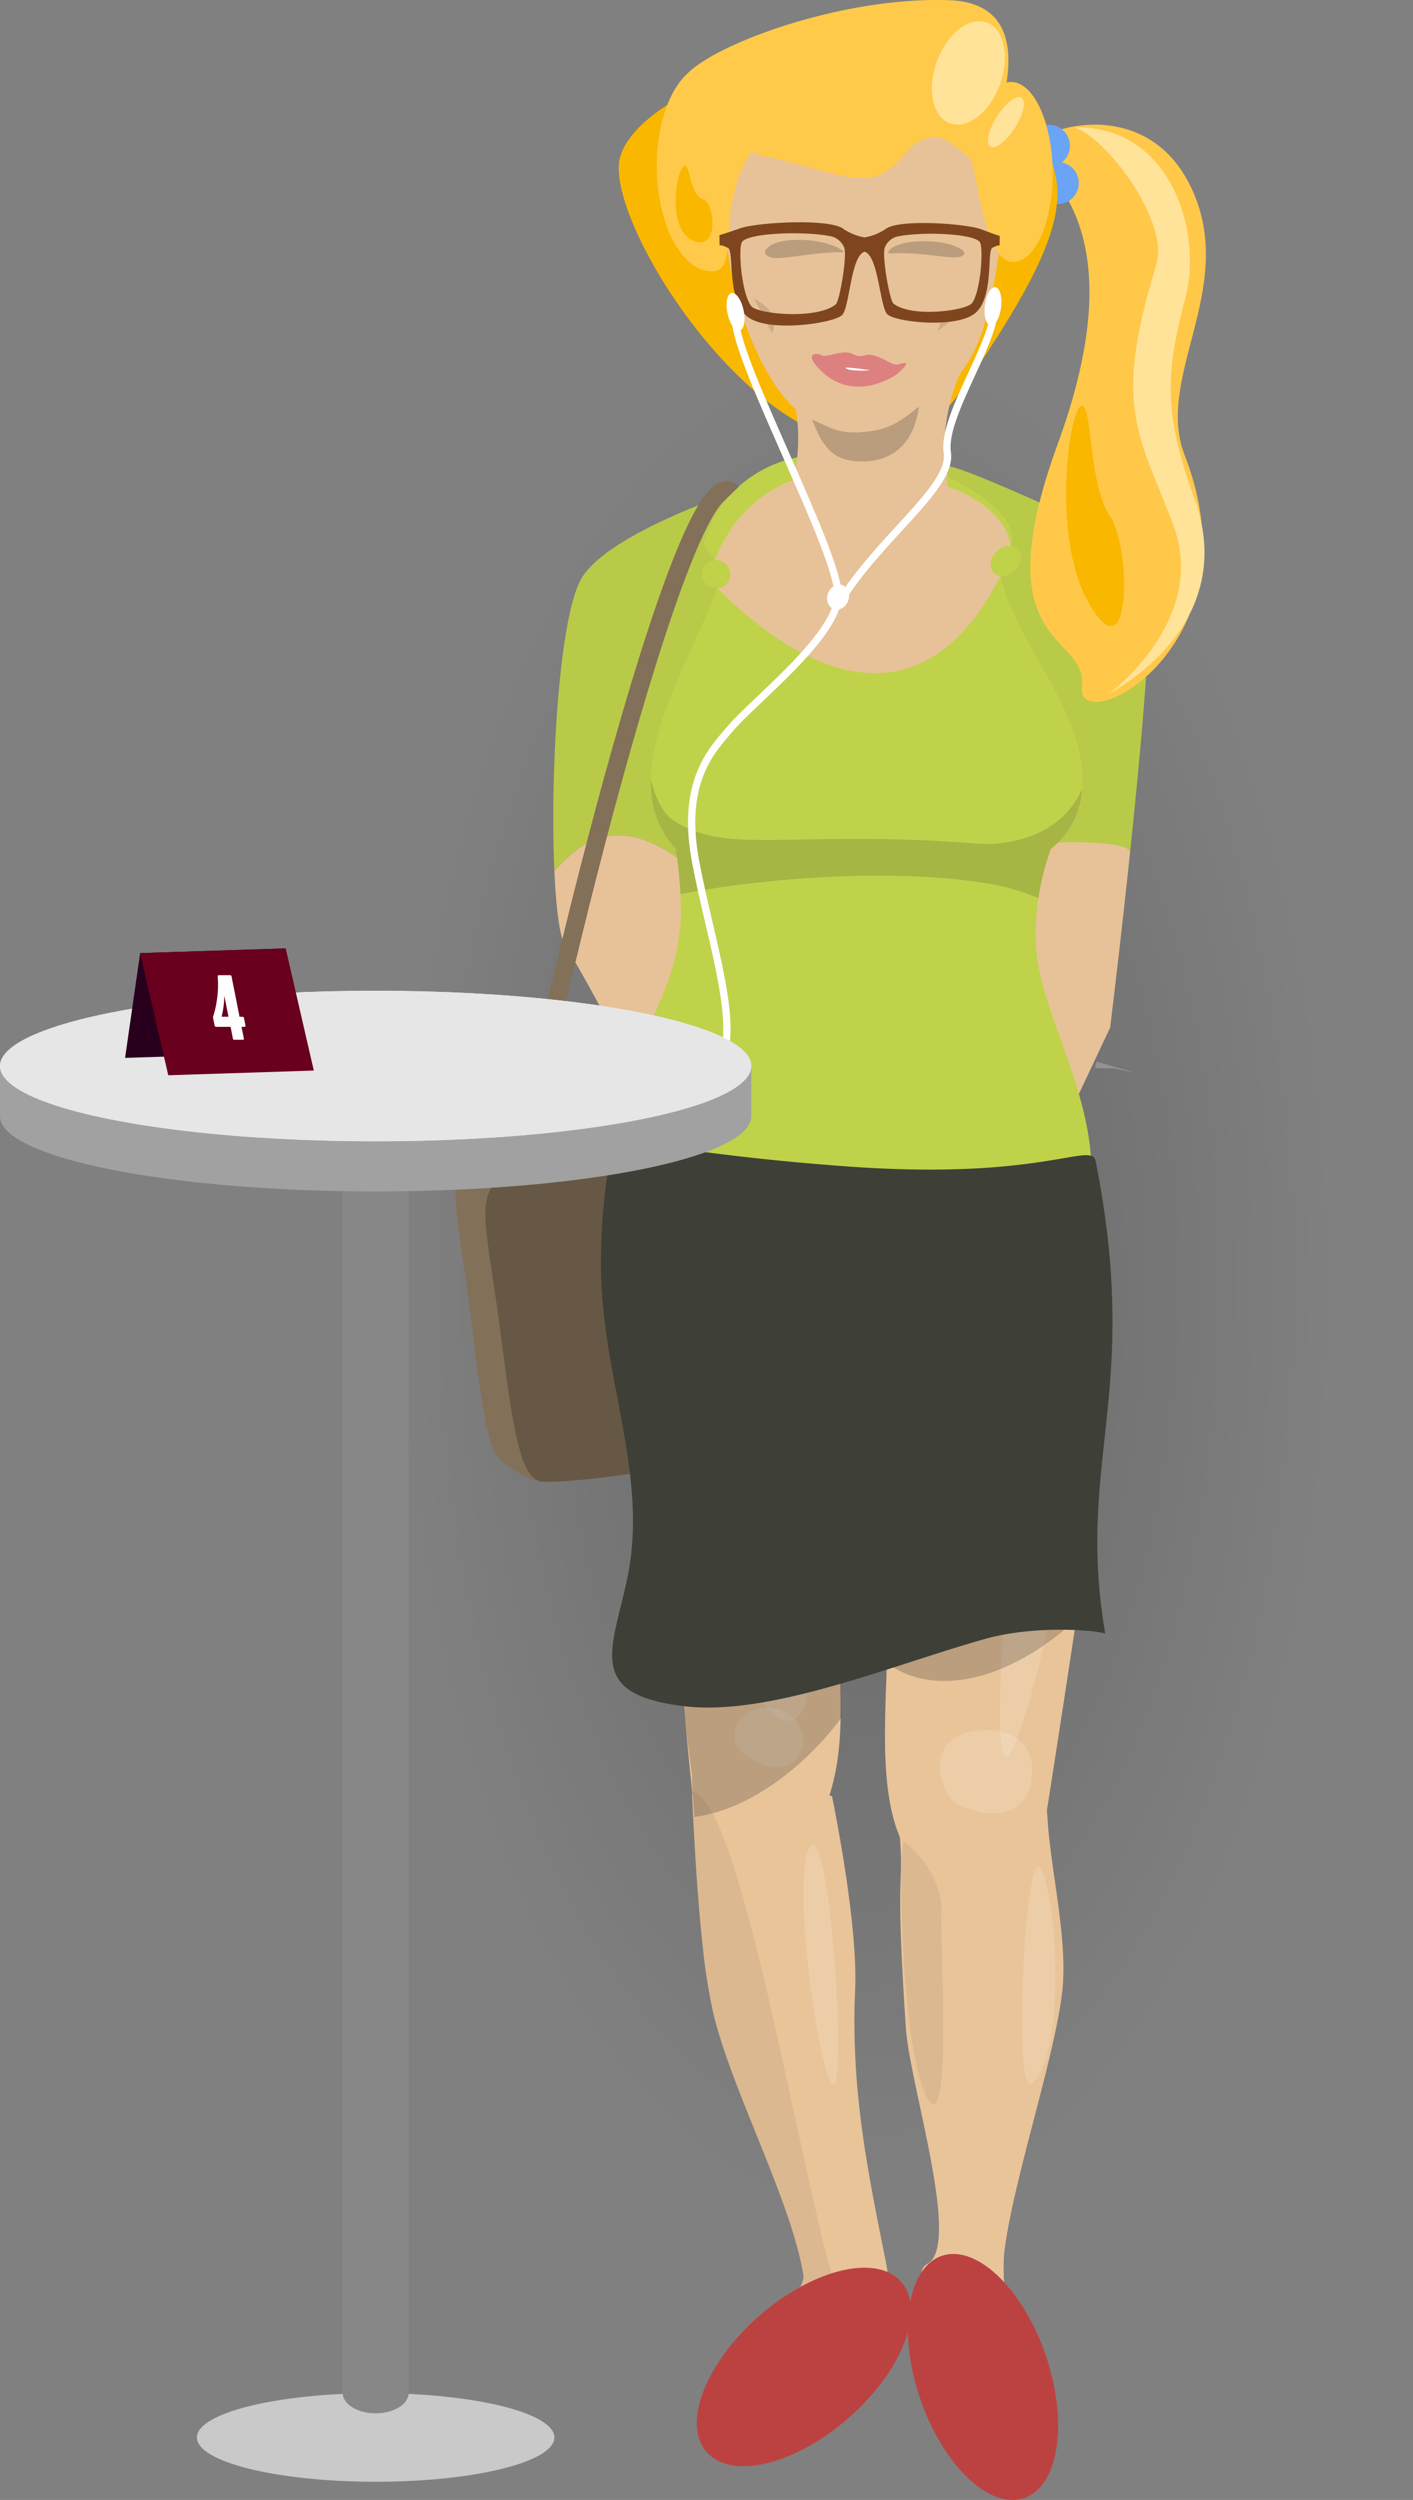 <svg xmlns="http://www.w3.org/2000/svg" xmlns:xlink="http://www.w3.org/1999/xlink" viewBox="0 0 389.241 688.322"><rect x="0" y="0" width="389.241" height="688.322" fill="#808080" stroke="none"/><defs><style>.a{fill:url(#a);}.b{fill:#e9c499;}.b,.d{isolation:isolate;}.c,.u{fill:#fff;}.c{opacity:0.15;}.d{opacity:0.06;}.e{fill:#bc4241;}.f,.k,.l,.s{fill:#292929;}.f{opacity:0.24;}.g{fill:#837058;}.h{fill:#675845;}.i{fill:#c0d24a;}.j{fill:#e7c298;}.k{opacity:0.05;}.l{opacity:0.17;}.m{fill:#3e3f37;}.n{fill:#ffc849;}.o{fill:#ffe399;}.p{fill:#f9b700;}.q{fill:#6aa4f5;}.r{fill:#ffca4a;}.s{opacity:0.14;}.t{fill:#dd8080;}.v,.w,.y,.z{fill:none;stroke-miterlimit:10;}.v,.y,.z{stroke:#fff;}.v{stroke-width:10px;opacity:0.22;}.w{stroke:#837058;stroke-width:5px;}.x{fill:#7e451f;}.y{stroke-linecap:round;}.y,.z{stroke-width:2px;}.aa{fill:#c9c9c9;}.ab{fill:#878787;}.ac{fill:#a1a1a1;}.ad{fill:#e6e6e6;}.ae{fill:#28001d;}.af{fill:#69001d;}</style><radialGradient id="a" cx="238.51" cy="353.062" r="256.698" gradientTransform="translate(0 -353.062) scale(1 2)" gradientUnits="userSpaceOnUse"><stop offset="0" stop-opacity="0.2"/><stop offset="0.5" stop-opacity="0"/></radialGradient></defs><title>guest</title><ellipse class="a" cx="238.51" cy="353.062" rx="150.732" ry="330.253"/><path class="b" d="M302.422,328.67c1.564,17.656-26.585,33.6-65.789,35.386-39.223,1.79-71.211-11.388-71.427-29.121-.211-17.4,30.345-32.648,68.231-34.362C271.305,298.86,300.887,311.348,302.422,328.67Z"/><path class="b" d="M240.811,331.215c-.133,1.915-.669,12.47-2.359,25.5-.5,3.849-1.1,7.912-1.815,12.04-.451,2.577-.951,5.186-1.5,7.776-5.879,27.62-5.437,49.918-4.526,68.728.165,3.306.336,6.512.493,9.619.28,5.473.5,10.639.489,15.552-.011,8.645-.729,16.525-3.115,23.922l-.053.182c-1.665,5.111-12.675,8.754-22.291,9.337a35.2,35.2,0,0,1-7.805-.311c-3.976-.672-6.8-2.236-7.084-4.907-.177-1.645-.352-3.23-.516-4.775-.017-.21-.044-.409-.061-.619-1.341-12.711-2.144-22.339-2.917-30.5-.6-6.423-1.173-11.927-1.96-17.323-2.179-14.963-5.947-29-16.293-59.071-6.43-18.669-3.832-52.589-3.832-52.589l.68-.024,73.017-2.487Z"/><path class="b" d="M240.861,331.213l-.05,0C240.847,330.8,240.857,330.783,240.861,331.213Z"/><path class="b" d="M299.259,322.022a22.268,22.268,0,0,1,3.583,9.555c2.239,18.244,2.283,54.416.182,69.447-1.316,9.4-2.761,19.4-4.211,29.264-.625,4.2-1.251,8.378-1.859,12.481h-.01c-.144,1.045-.308,2.082-.462,3.118-4.286,28.545-8.088,52.531-8.088,52.531a.031.031,0,0,0-.02.01c-.844.47-34.161,18.753-38.658,11.114a28.842,28.842,0,0,1-1.829-3.689v-.01c-5.473-12.978-4.052-31.778-3.585-48.044.063-1.954.106-3.876.122-5.748.027-3.533-.038-6.883-.3-9.946-.054-.7-.117-1.376-.181-2.055-3.113-36.474-5.645-46.312-7.227-67.15-.077-1.078-.106-2.488-.084-4.149.039-3.234.253-7.444.556-11.987.581-8.655,1.5-18.563,2.169-25.5.519-5.261.9-8.816.9-8.816Z"/><path class="b" d="M245.458,645.272c.312,4.952-7.714,6.361-11.782,9.383-4.361,3.243-15.61,9.816-15.61,9.816s4.709-8.778,4.759-11.962c.059-3.214-3.317-8.25-4.909-12.317a9.642,9.642,0,0,1-.791-3.485c.034-1.622,1.625-3.939,2.84-6.122a10.968,10.968,0,0,0,1.313-3.107,2.906,2.906,0,0,0,.036-1c-3.237-20.36-19.978-51.33-24.916-72.582a162.985,162.985,0,0,1-2.81-17.873c-.874-7.915-1.537-16.657-2.062-25.164-.344-5.6-.634-11.1-.88-16.179a2.586,2.586,0,0,1,.082-.8,1.939,1.939,0,0,1,.241-.549c2.265-3.951,16.362-2.558,26.764-.927,5,.778,9.152,1.615,10.744,1.95.454.094.7.146.7.146s7.229,34.541,6.39,53.381c-1.284,28.531,3.922,52.035,8.723,76.264.05.278.1.687.162,1.2C244.916,629.891,245.3,642.746,245.458,645.272Z"/><path class="b" d="M276.565,620.941a61.342,61.342,0,0,0,.3,10.256c.373,4.12.868,8.295,1.033,11.061.266,4.213,1.057,16.954,1.057,16.954l5.1,17.724-16.1-9.479-1.033-20.6s-18.7-19.535-11.451-23.548a4.511,4.511,0,0,0,1.625-1.608c5.893-9.549-6.582-48.8-7.554-63.306-3.012-45.093-.519-37.8-1.649-52.545v-.01c0-.06-.015-.119-.017-.179-1.038-13.232,15.475-29.033,27.806-26.918a12.9,12.9,0,0,1,1.523.357,11.591,11.591,0,0,1,2.418,1.047,15.276,15.276,0,0,1,6.244,7.539,36.045,36.045,0,0,1,2.513,10.739c.087.768.144,1.556.193,2.375.8,13.9,5.543,32.678,4.1,46.967C290.8,566.076,278.609,601.659,276.565,620.941Z"/><path class="c" d="M294.291,336.835c-9.53,6.246-23.792,145.644-17.165,146.911S319.047,320.61,294.291,336.835Z"/><path class="c" d="M222.785,375.624c-10.093,23.025-18.61,64.09-18.178,78.068.434,14.057,14.91,29.106,17.686,13.382C225.092,451.222,231.346,356.092,222.785,375.624Z"/><path class="c" d="M222.849,508.977c-4.709,8.286,2.411,61.238,6.494,64.788C233.441,577.327,228.665,498.742,222.849,508.977Z"/><path class="c" d="M265.7,477.2c-10.21,3.61-6.632,14.382-3.892,17.911s20.325,9.161,22.348-5.151C286.161,475.8,271.581,475.119,265.7,477.2Z"/><path class="c" d="M212.123,470.125c-8.7-.57-10.977,6.526-9.384,10.147s12.3,9.918,16.95,3.6C224.315,477.59,218.087,470.515,212.123,470.125Z"/><path class="c" d="M284.3,573.651c9.22-7.8,7.16-51.265,2.284-59.244C282.362,507.5,278.861,578.249,284.3,573.651Z"/><path class="d" d="M223.412,643.453c.051-.271-2.774-1.8-5.5-3.261a9.642,9.642,0,0,1-.791-3.485c.034-1.622,1.625-3.939,2.84-6.122a10.968,10.968,0,0,0,1.313-3.107,2.906,2.906,0,0,0,.036-1c-3.237-20.36-19.978-51.33-24.916-72.582a162.985,162.985,0,0,1-2.81-17.873c-.874-7.915-1.537-16.657-2.062-25.164-.344-5.6-.634-11.1-.88-16.179a2.586,2.586,0,0,1,.082-.8c-.017-.21-.044-.409-.061-.619a1.667,1.667,0,0,1,.3.07c2.406.687,4.866,4.4,7.359,10.231,12.314,28.832,25.221,109.453,33.719,132.093C232.444,636.7,226.986,651.585,223.412,643.453Z"/><path class="d" d="M249.193,507.025c7.381,6.258,10.579,13.964,10.12,19.517s3.228,65.026-4.11,50.624S247.4,505.507,249.193,507.025Z"/><path class="e" d="M250.037,642.248c-2.051,7.276-7.509,15.631-15.634,22.927-14.836,13.318-32.713,17.846-39.692,10.016-6.914-7.768-.335-24.625,14.441-37.549a65.572,65.572,0,0,1,9.107-6.686c9.747-5.915,19.52-8.05,25.85-5.543a10.621,10.621,0,0,1,3.893,2.58,10.5,10.5,0,0,1,2.6,5.055A19.136,19.136,0,0,1,250.037,642.248Z"/><path class="e" d="M281.937,687.857c-9.806,3.12-22.77-9.812-28.813-28.543a61.281,61.281,0,0,1-2.986-15.869,40.139,40.139,0,0,1,.6-9.646c1.086-5.731,3.551-10.048,7.182-12.023a9.27,9.27,0,0,1,1.78-.748c6.247-1.923,13.861,2.688,20.106,11.255a61.7,61.7,0,0,1,8.234,16.13C294.393,666.935,291.72,684.75,281.937,687.857Z"/><path class="f" d="M231.788,472.94a83.213,83.213,0,0,1-14.107,14.773,67.746,67.746,0,0,1-11.729,7.761,45.819,45.819,0,0,1-14.682,4.817c-.279-3.721-.505-7.371-.692-10.749a1.186,1.186,0,0,1,.091-.535c-1.22-8.643-1.925-15.155-2.616-20.658,1.586-.148,3.2-.317,4.856-.5,4.186-.458,8.56-1,13.073-1.583.378-.053.757-.1,1.145-.153,3.008-.4,6.075-.829,9.181-1.275q3.793-.542,7.667-1.11,3.732-.558,7.5-1.125C231.7,466.24,231.855,469.673,231.788,472.94Z"/><path class="f" d="M296.944,442.77c-.144,1.045-.308,2.082-.462,3.118a82.565,82.565,0,0,1-8.88,7.091,63.412,63.412,0,0,1-11.852,6.514c-12.945,5.3-24.259,3.931-31.448-1.693.063-1.954.106-3.876.122-5.748,5.573-1.163,11.116-2.326,16.531-3.414q4.546-.922,8.965-1.751,3.386-.642,6.652-1.211c2.676-.473,5.3-.914,7.85-1.3,1.831-.284,3.633-.546,5.386-.777,1.325-.186,2.62-.341,3.9-.485C294.8,442.984,295.887,442.866,296.944,442.77Z"/><path class="g" d="M140.75,403.991c-4.6-2.713-6.469-2.158-10.891-39.772-3.028-25.751-6.269-35.37-2.951-41.176s50.3-12.019,74.246-4.087c28.912,9.576,6.568,54.695,6.568,54.695S178.043,404.6,152.2,407.929C146.231,408.7,142.109,404.791,140.75,403.991Z"/><path class="h" d="M149.757,407.992c-6.31-.01-8.342-13.722-11.66-39.437s-6.268-35.37-2.95-41.176,50.832-8.491,74.781-.558c28.913,9.576-3.666,72.838-3.666,72.838S169.541,408.025,149.757,407.992Z"/><path class="i" d="M196.832,142.321a37.923,37.923,0,0,0-3.15,7.45,31.766,31.766,0,0,0,3.14,4.44,3.873,3.873,0,0,0-2.41,6.53,3.954,3.954,0,0,0,2.94,1.26h.08c-.49,1.3-.94,2.64-1.33,4.05-5.94,21.76-9.27,29.16-11.57,34.95a56.768,56.768,0,0,0-2.58,7.69c-.11.4-.2.8-.3,1.23-.11.45-.22.93-.33,1.43a20.919,20.919,0,0,0,.02,7.89c.07.39.15.79.24,1.19.01.02.01.05.02.07a32.155,32.155,0,0,0,4.01,9.76v.01c.29,1.7.59,3.68.88,5.81-17.14-11.92-26.68-3.75-32.64,2.55-.38.42-.76.83-1.13,1.23-1.2-26.77,1.19-70.72,7.68-80.95,5.18-8.17,21.87-15.92,35.09-21.03,2.23-.86,4.36-1.64,6.32-2.34a32.322,32.322,0,0,0-4.98,6.78Z"/><path class="j" d="M311.292,234.721v.01c-2.73,25.98-5.48,48.21-5.48,48.21l-8.61,18.25-24.56,52.04-15.99,33.88-34.56-38.52L176,297.211s-.63-1.21-1.68-3.19c-4.06-7.71-14.41-27.16-18.66-33.79-1.49-2.32-2.48-10.08-2.94-20.37.37-.4.75-.81,1.13-1.23,5.96-6.3,15.5-14.47,32.64-2.55-.29-2.13-.59-4.11-.88-5.81v-.01a32.155,32.155,0,0,1-4.01-9.76c-.01-.02-.01-.05-.02-.07-.09-.4-.17-.8-.24-1.19a20.919,20.919,0,0,1-.02-7.89c.11-.5.22-.98.33-1.43.1-.43.19-.83.3-1.23a56.768,56.768,0,0,1,2.58-7.69c2.3-5.79,5.63-13.19,11.57-34.95.39-1.41.84-2.75,1.33-4.05h-.08a3.954,3.954,0,0,1-2.94-1.26,3.873,3.873,0,0,1,2.41-6.53,31.766,31.766,0,0,1-3.14-4.44,37.923,37.923,0,0,1,3.15-7.45,32.322,32.322,0,0,1,4.98-6.78c4.76-1.69,8.52-2.89,10.24-3.42l1.02-.31a6.838,6.838,0,0,1,.57-.51,23.313,23.313,0,0,1,5.15-3.1,39.284,39.284,0,0,1,10.08-2.89c1.6-.25,3.32-.43,5.19-.54a70.581,70.581,0,0,1,12.71.53,100.782,100.782,0,0,1,13.86,2.83c.18,1.1.4,2.21.68,3.32,11.55,5.31,19.24,12.77,17.26,18.84a3.064,3.064,0,0,1,1.99.94c1.38,1.49.95,4.12-.96,5.9a5.166,5.166,0,0,1-3.78,1.48c2.62,15.45,17.82,27.9,23.64,49.69a24.07,24.07,0,0,1,.64,3.33,22.126,22.126,0,0,1-1.31,10.59c-.15.43-.32.85-.49,1.27a2.55,2.55,0,0,1-.13.29,36.95,36.95,0,0,1-3.03,5.87C300.382,229.651,310.612,230.581,311.292,234.721Z"/><path class="i" d="M311.3,234.721c-.43-2.64-10.92-2.94-19.81-2.8a22.59,22.59,0,0,0,6.69-16.3c.23-20.97-18.18-37.24-22.33-57.01a5.19,5.19,0,0,0,3.76-1.48c1.91-1.78,2.34-4.41.96-5.9a3.064,3.064,0,0,0-1.99-.94c1.98-6.07-5.71-13.53-17.26-18.84-.28-1.11-.5-2.22-.68-3.32.31.08.63.17.95.26.82.23,1.65.47,2.49.73,6.29,1.91,45.99,18.87,51.41,25.41C318.6,158.281,314.967,199.881,311.3,234.721Z"/><path class="k" d="M311.3,234.721c-.43-2.64-10.92-2.94-19.81-2.8a22.59,22.59,0,0,0,6.69-16.3c.23-20.97-18.18-37.24-22.33-57.01a5.19,5.19,0,0,0,3.76-1.48c1.91-1.78,2.34-4.41.96-5.9a3.064,3.064,0,0,0-1.99-.94c1.98-6.07-5.71-13.53-17.26-18.84-.28-1.11-.5-2.22-.68-3.32.31.08.63.17.95.26.82.23,1.65.47,2.49.73,6.29,1.91,45.99,18.87,51.41,25.41C318.6,158.281,314.967,199.881,311.3,234.721Z"/><path class="k" d="M196.832,142.321a37.923,37.923,0,0,0-3.15,7.45,31.766,31.766,0,0,0,3.14,4.44,3.873,3.873,0,0,0-2.41,6.53,3.954,3.954,0,0,0,2.94,1.26h.08c-.49,1.3-.94,2.64-1.33,4.05-5.94,21.76-9.27,29.16-11.57,34.95a56.768,56.768,0,0,0-2.58,7.69c-.11.4-.2.8-.3,1.23-.11.45-.22.93-.33,1.43a20.919,20.919,0,0,0,.02,7.89c.07.39.15.79.24,1.19.01.02.01.05.02.07a32.155,32.155,0,0,0,4.01,9.76v.01c.29,1.7.59,3.68.88,5.81-17.14-11.92-26.68-3.75-32.64,2.55-.38.42-.76.83-1.13,1.23-1.2-26.77,1.19-70.72,7.68-80.95,5.18-8.17,21.87-15.92,35.09-21.03,2.23-.86,4.36-1.64,6.32-2.34a32.322,32.322,0,0,0-4.98,6.78Z"/><path class="i" d="M300.147,330.871c-1.24,15.35-11.29,21.32-27.5,22.36-11.92.76-27.19-1.15-44.73-3.96-1.99-.23-3.93-.45-5.82-.68-35-4.25-52.07-9.39-51.4-32.15a64.31,64.31,0,0,1,3.63-22.42c4.35-12.94,11.19-23.69,12.6-35.49a49.091,49.091,0,0,0,.63-9.52c0-.18-.01-.37-.02-.55-.02-.76-.05-1.52-.09-2.29-.11-2.34-.32-4.69-.56-6.93-.01-.07-.02-.14-.03-.22-.11-1-.24-1.99-.36-2.94-.11-.83-.23-1.63-.34-2.41-.18-1.22-.36-2.36-.54-3.4v-.01c-.29-1.7-.55-3.12-.75-4.16-.06-.3-.11-.57-.16-.8v-.02h-.01c-.13-.68-.21-1.05-.21-1.05a25.278,25.278,0,0,0,2.75,1.28c.67.28,1.38.54,2.11.79a82.438,82.438,0,0,0,21.93,3.93c6.94.16,12.98-.94,15.91-2.46,7.09-3.68,13.79-2.55,22.74-.48,5.21,1.2,11.18,2.71,18.43,3.79a50.964,50.964,0,0,0,13.28-.09c.01,0,.01,0,.02-.01a42.932,42.932,0,0,0,9.59-2.16v.02a10.16,10.16,0,0,1-.65,1.95c-.14.34-.29.72-.45,1.15-.21.55-.45,1.17-.69,1.85-.35.96-.72,2.04-1.09,3.25-.23.75-.46,1.55-.69,2.39-.1.38-.2.78-.3,1.18-.45,1.78-.87,3.75-1.19,5.89l-.12.78c-.02.11-.03.22-.05.34a68.775,68.775,0,0,0-.63,12.72c.59,12.13,7.49,25.84,11.82,40.85C299.917,310.591,301.627,320.511,300.147,330.871Z"/><path class="i" d="M298.177,215.621c0,.52-.02,1.03-.06,1.54a22.353,22.353,0,0,1-1.95,8.03,23.211,23.211,0,0,1-4.68,6.73c-.64.65-1.32,1.27-2.03,1.87-4.98,4.17-11.76,7.14-19.49,9.15-19.55,5.06-45.11,3.9-62.64.22-8.64-1.82-15.33-4.24-18.4-6.83a28.135,28.135,0,0,1-2.77-2.66,25.381,25.381,0,0,1-6.71-15.1,33.031,33.031,0,0,1-.16-3.87c.25-17.56,13.15-37.87,18.15-52.7.02-.06.04-.11.06-.17l.15.15c27.22,27.14,57.87,36.18,77.91-3.39.07-.13.13-.26.2-.39.03.14.06.27.09.41C280,178.381,298.407,194.651,298.177,215.621Z"/><path class="i" d="M278.577,150.291c-.02.06-.04.14-.06.2a1.3,1.3,0,0,0-.04-.21c-1.26-7.37-7.91-12.58-16.36-15.94a77.2,77.2,0,0,0-30.78-4.79,43.532,43.532,0,0,0-13.8,2.98c-.74.3-1.47.62-2.19.97-.5.25-.99.5-1.47.77a35.823,35.823,0,0,0-14.35,14.47,44.53,44.53,0,0,0-2.59,5.47c-.01.03-.03.07-.04.1a.607.607,0,0,1-.07-.1,31.766,31.766,0,0,1-3.14-4.44,37.923,37.923,0,0,1,3.15-7.45,32.322,32.322,0,0,1,4.98-6.78,34.681,34.681,0,0,1,17.44-9.54,50.067,50.067,0,0,1,9.04-1.23,55.525,55.525,0,0,1,5.77,0,70.71,70.71,0,0,1,11.24,1.46,76.5,76.5,0,0,1,14.54,4.57c.5.21.99.43,1.47.65C272.867,136.761,280.557,144.221,278.577,150.291Z"/><path class="i" d="M199.932,160.971a3.811,3.811,0,0,1-2.32,1.01.17.17,0,0,1-.07.01.375.375,0,0,1-.11.01h-.08a3.954,3.954,0,0,1-2.94-1.26,3.873,3.873,0,0,1,2.41-6.53.4.4,0,0,1,.11,0,3.933,3.933,0,0,1,3,6.76Z"/><path class="i" d="M279.607,157.131a5.19,5.19,0,0,1-3.76,1.48h-.02a.608.608,0,0,1-.19-.01h-.03c-.02,0-.03,0-.04-.01h-.01a3.047,3.047,0,0,1-1.89-.93c-1.37-1.49-.95-4.13.96-5.9a5.183,5.183,0,0,1,3.85-1.48.308.308,0,0,1,.1.01,3.064,3.064,0,0,1,1.99.94C281.947,152.721,281.517,155.351,279.607,157.131Z"/><path class="l" d="M298.117,217.161a22.353,22.353,0,0,1-1.95,8.03,23.211,23.211,0,0,1-4.68,6.73c-.64.65-1.32,1.27-2.03,1.87-.35.96-.72,2.04-1.09,3.25-.23.75-.46,1.55-.69,2.39-.1.38-.2.78-.3,1.18-.45,1.78-.87,3.75-1.19,5.89l-.12.78a61.91,61.91,0,0,0-16.1-4.34c-16.79-2.61-40.24-2.39-62.64.22-6.8.78-13.49,1.79-19.88,3.01-.11-2.34-.32-4.69-.56-6.93-.01-.07-.02-.14-.03-.22-.11-1-.24-1.99-.36-2.94-.11-.83-.23-1.63-.34-2.41a25.381,25.381,0,0,1-6.71-15.1,33.031,33.031,0,0,1-.16-3.87c1.16,4.37,2.84,8.42,5.41,10.58h.01a6.043,6.043,0,0,0,.71.54c11.08,7.32,23.358,5.17,50.268,5.17,26.94,0,33.642,1.97,39.742,1.2a38.483,38.483,0,0,0,6.21-1.2c.01,0,.01,0,.02-.01C287.057,229.411,294.3,225.811,298.117,217.161Z"/><path class="m" d="M304.448,449.741c-4.867-1.221-20.653-1.982-33.041,1.5-25.9,7.278-59.146,21.31-82.788,18.549-27.37-3.2-20.037-15.342-15.855-35.054,5.894-27.788-6.3-53.987-7.158-82.944a167.562,167.562,0,0,1,2.938-35.661c.855-4.273,17,1.636,65.747,5.09C287.6,325,300.7,314.1,301.812,319.7,314.478,383.41,296.355,402.11,304.448,449.741Z"/><path class="n" d="M326.332,125.289c-8.31-21.408,14.355-45.675,2.175-72.838S285.845,35.278,284.283,40.5s30.823,16.865,7.118,81.672c-20.965,57.312,8.5,51.954,6.65,66.867S347.035,178.627,326.332,125.289Z"/><path class="o" d="M295.9,35.077c26.9-.592,35.285,29.11,30.7,46.686-5.05,19.355-6.679,30.543,2.393,55.426,9.442,25.9-6.775,43.637-21.576,52.725-11.422,7.013,27.407-14.943,15.654-45.759-9.425-24.714-16.607-32.1-4.565-71.179C322.262,60.769,304.483,37.553,295.9,35.077Z"/><path class="p" d="M299.284,113.574c-3.141-11.234-11.2,31.919.677,52.53s11.549-15.483,5.9-23.824C300.776,134.771,300.812,119.039,299.284,113.574Z"/><circle class="q" cx="288.968" cy="40.146" r="5.784"/><circle class="q" cx="291.393" cy="50.404" r="5.784"/><path class="p" d="M265.99,19.339c.895.7,1.77,1.386,2.624,2.059,2.09,1.675,4.064,3.278,5.888,4.838,21.063,17.962,23.553,29.754.29,66.4-2.687,4.24-5.72,8.811-9.114,13.761-4.41,6.442-9.24,10.7-14.314,13.16C214.8,137.4,165.819,61.9,170.8,43.34,176.486,22.2,243.481,1.741,265.99,19.339Z"/><path class="j" d="M255.487,112.07a28.563,28.563,0,0,1-14.732,7.215,26.744,26.744,0,0,1-17.18-3.334c-13.224-7.335-21.733-32.791-23.248-48.4-1.03-10.607.317-45.593,26.72-52.9,20.139-5.575,52.893,11.2,49.653,42.239C272.636,95.828,267.531,101.333,255.487,112.07Z"/><path class="f" d="M212.921,70.987c-4.279-.733-2-4.361,4.767-4.859,10.215-.752,16.025,3.476,14.422,3.365C226.489,69.1,215.737,71.469,212.921,70.987Z"/><path class="f" d="M258.163,66.623c4.137.394,9.794,2.7,6.531,4.034-2.3.936-10.122-1.371-19.665-.884C243.658,69.843,246.018,65.469,258.163,66.623Z"/><path class="j" d="M262.112,138.039a62.549,62.549,0,0,0,2.24,6.544,81.879,81.879,0,0,1-49.59-1.291,59.044,59.044,0,0,0,2.77-7.3,49.012,49.012,0,0,0,1.26-4.9c.18-.827.33-1.665.46-2.491a51.106,51.106,0,0,0,.49-11.718,55.763,55.763,0,0,0-3.45-15.4c-.06-.17-.12-.34-.19-.51,1.18-.328,2.35-.634,3.53-.917a79.963,79.963,0,0,1,25.26-1.981c1.74.136,3.48.34,5.22.6a1.989,1.989,0,0,1,.25.045c.33.046.66.1.99.147a85.793,85.793,0,0,1,13.36,3.374c-.25.578-.48,1.144-.71,1.721a52.4,52.4,0,0,0-3.37,27.049c.18,1.245.4,2.5.68,3.758C261.542,135.853,261.812,136.952,262.112,138.039Z"/><path class="f" d="M253.139,111.987c-1.164,8.886-6.208,15.3-16.206,15.07-8.187-.187-10.6-4.9-13.231-11.549,6.293,3.005,8.649,4.162,15.591,3.281C245.633,117.984,248.11,115.823,253.139,111.987Z"/><path class="r" d="M289.984,47.23c.162,13.69-4.722,24.847-10.908,24.921s-8.7-14.543-11.42-28.233c-2.666-13.429,4.646-21.27,10.833-21.343S289.821,33.54,289.984,47.23Z"/><path class="r" d="M206.967,41.891c-10.268,15.67-2.639,32.691-10.844,32.789S181.115,62.1,180.928,46.36s6.314-28.575,14.52-28.672S226.718,40.1,206.967,41.891Z"/><path class="s" d="M258.385,90.907c1.766-7.663,9.531-5.816,8.24-5.826S258.207,91.68,258.385,90.907Z"/><path class="s" d="M212.8,91.55c2.862-6.872-7.063-10.055-5.7-9.644S212.463,92.355,212.8,91.55Z"/><path class="t" d="M226.284,97.815c1.339.745,4.659-1.215,7.7-.666.839.152,1.618.788,2.5.909.82.114,2.162-.475,2.983-.394,3.733.367,6.22,3.245,8.126,2.624,4.4-1.433.36,1.9-.234,2.5s-11.713,8.236-20.944-.451C221.3,97.529,224.507,96.827,226.284,97.815Z"/><path class="u" d="M232.933,101.356c1.1.958,6.261.67,6.647.6S232.369,100.863,232.933,101.356Z"/><path class="r" d="M269.93,44.177c-1.611,2.708-8.32-8.294-14.317-6.22s-4.994,4.637-11.735,9.37c-5.833,4.087-16.037-.094-27.848-3.06-1.825-.465-3.7-.894-5.6-1.265-3.326-.647-9.879-3.826-15.111-7.874a29.715,29.715,0,0,1-5.29-5.072,11.921,11.921,0,0,1-2.164-3.945,5.544,5.544,0,0,1,1.261-5.567C196.543,12.281,231.67-.97,261.443.056S271.531,41.468,269.93,44.177Z"/><ellipse class="o" cx="266.769" cy="20.077" rx="14.778" ry="9.254" transform="translate(156.445 263.793) rotate(-69.949)"/><ellipse class="o" cx="277.115" cy="33.637" rx="7.989" ry="2.916" transform="translate(99.422 248.926) rotate(-57.386)"/><path class="p" d="M189.18,46.022c-2.094-3.28-6.281,16,1.279,19.985s6.761-9.789,3.191-11.124C190.436,53.682,190.2,47.618,189.18,46.022Z"/><path class="v" d="M306.848,293.687c-.04.14-.07.29-.1.43v.01"/><path class="w" d="M201.734,135.733c-13.292-13.824-55.209,162.386-57.407,184.906"/><path class="x" d="M198.178,64.75l.055,2.8s.523-.162,2.3.7-.407,14.225,5.3,18.891c5.626,4.6,24.216,1.862,26.233-.486s2.315-16.245,6.11-17.352c3.777,1.09,4.185,14.885,6.178,17.142s19.452,4.179,24.476-.386c5-4.538,2.991-17.023,4.538-17.83s2-.654,2-.654l.027-2.611s-1.462-.44-4.947-1.781c-4.311-1.659-22.969-2.942-26.5-.119a14.909,14.909,0,0,1-5.782,2.306,15.282,15.282,0,0,1-5.862-2.359c-3.66-2.9-23.667-1.835-28.486-.128C199.855,64.288,198.178,64.75,198.178,64.75Zm45.562,3.4a5.069,5.069,0,0,1,3.239-2.977c6.881-1.516,21.411-.868,22.96,1.516,1.013,1.56.244,13.5-2.173,16.757-1.539,2.077-16.517,4.126-21.642.144C245.085,82.784,242.869,70.3,243.74,68.151Zm-39.327-1.538c1.721-2.521,17.561-3.082,24.777-1.485a5.252,5.252,0,0,1,3.351,3.025c.905,2.172-1.257,14.821-2.319,15.669-5.3,4.233-21.489,2.658-23.223.518C204.254,80.953,203.281,68.27,204.413,66.613Z"/><ellipse class="u" cx="202.624" cy="85.861" rx="2.259" ry="5.308" transform="translate(-13.531 44.56) rotate(-12.147)"/><ellipse class="u" cx="273.533" cy="84.34" rx="5.308" ry="2.259" transform="translate(156.445 345.537) rotate(-82.991)"/><ellipse class="u" cx="230.869" cy="164.396" rx="3.508" ry="2.965" transform="translate(-2.719 324.907) rotate(-69.949)"/><path class="y" d="M202.624,87.931c-.183,11.5,29.021,65.225,28.245,76.465s-23.551,28.872-29.715,36.239c-4.65,5.558-13.79,14.167-9.512,36.736s12.949,46.816,6,56.756c-15.817,22.623-32.5,3.581-42.861,10.775-6.781,4.706-.9,14.95-.9,14.95"/><path class="z" d="M273.857,85.861c-.648,9.747-14.381,29.162-12.9,38.821s-19.844,24.171-30.363,42.4"/><ellipse class="aa" cx="103.483" cy="671.116" rx="49.239" ry="12.199"/><path class="ab" d="M94.379,297.767V658.821c0,3.12,4.076,5.65,9.1,5.65s9.1-2.53,9.1-5.65V297.767Z"/><path class="ac" d="M180.665,293.514c-18.951-4.248-46.5-6.922-77.182-6.922s-58.231,2.674-77.181,6.922H0v13.8c0,11.447,46.331,20.727,103.483,20.727s103.484-9.28,103.484-20.727v-13.8Z"/><ellipse class="ad" cx="103.483" cy="293.514" rx="103.483" ry="20.726"/><ellipse class="ad" cx="103.483" cy="293.514" rx="103.483" ry="20.726"/><polygon class="ae" points="74.54 289.975 34.453 291.275 38.611 262.422 78.698 261.123 74.54 289.975"/><polygon class="af" points="86.442 294.757 46.355 296.056 38.611 262.422 78.698 261.123 86.442 294.757"/><path class="u" d="M67.058,280.035a.393.393,0,0,1,.148.229l.417,2.109a.287.287,0,0,1-.053.254.4.4,0,0,1-.212.1h-.824l.634,3.2c.046.236-.051.356-.291.356H64.583a.4.4,0,0,1-.431-.356l-.634-3.2H59.523a.391.391,0,0,1-.252-.1.369.369,0,0,1-.153-.254l-.428-2.16a.418.418,0,0,1-.009-.178.094.094,0,0,1,.01-.077,25.684,25.684,0,0,0,.921-3.749q.3-1.817.391-3.3a25.24,25.24,0,0,0,.049-2.554q-.043-1.068-.083-1.525a.246.246,0,0,1,.021-.152l.094-.114a.223.223,0,0,1,.181-.063h3.093a.4.4,0,0,1,.431.355l2.192,11.081h.825A.6.6,0,0,1,67.058,280.035Zm-5.275-5.948c0,.525-.023,1.1-.07,1.728a18.328,18.328,0,0,1-.213,1.856q-.168,1.042-.442,2.262H62.94Z"/></svg>